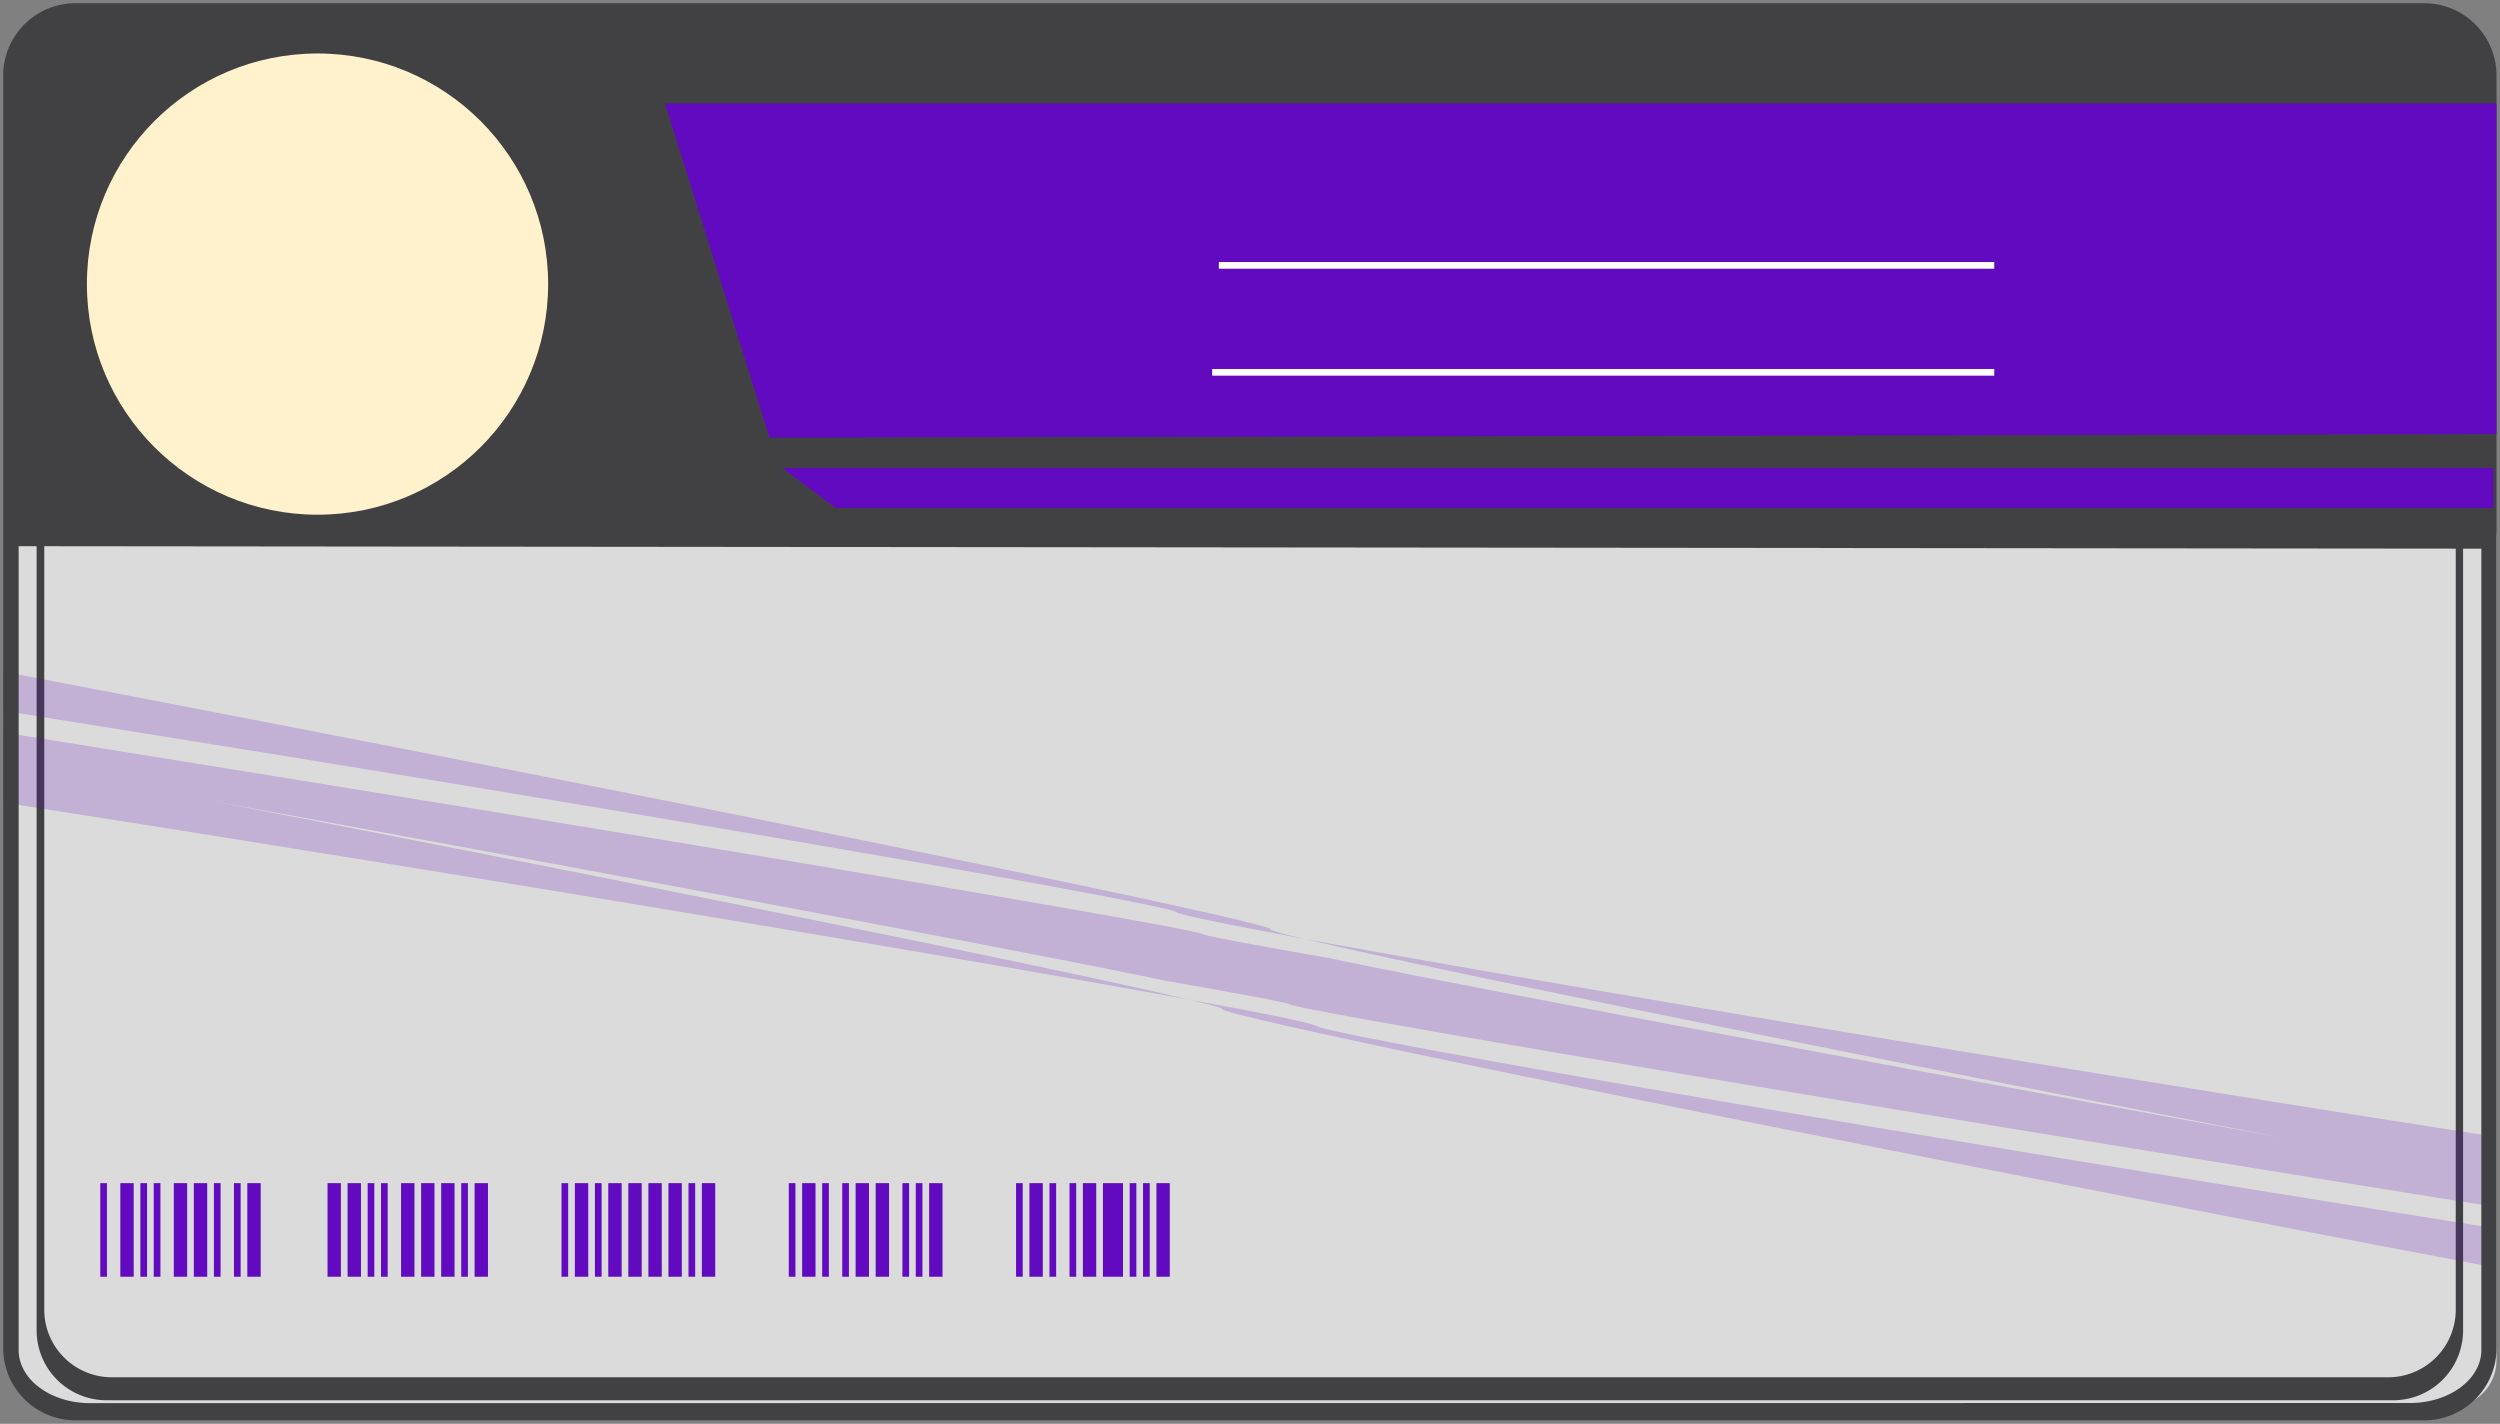 <svg xmlns="http://www.w3.org/2000/svg" viewBox="0 0 374 213">
    <rect x="0" y="0" width="374" height="213" fill="#808080" stroke="none"/>
    <defs>
        <style>
            .a{fill:#dbdbdb;}.b{fill:none;stroke:#c2c2c2;stroke-miterlimit:8;opacity:0;}.c{fill:#414143;}.c,.d,.e,.g{fill-rule:evenodd;}.d,.e,.f{fill:#620ac0;}.d{opacity:0.2;}.g{fill:#fff;}.h{fill:#fff2cc;}
        </style>
    </defs>
    <rect class="a" x="1.48" y="73.48" width="372" height="137" rx="6.99"/>
    <rect class="b" x="1.5" y="75.5" width="372" height="137" rx="6.99"/>
    <path class="c"
          d="M513.25,285.48a10.11,10.11,0,0,0-10.11,10.11V473.46a10.11,10.11,0,0,0,10.11,10.1H853.79a10.11,10.11,0,0,0,10.11-10.1V295.59a10.11,10.11,0,0,0-10.11-10.11Zm-.76-3.46H854.56A10.46,10.46,0,0,1,865,292.48V476.56A10.46,10.46,0,0,1,854.56,487H512.49A10.46,10.46,0,0,1,502,476.56V292.48A10.47,10.47,0,0,1,512.49,282Z"
          transform="translate(-496.52 -277.52)"/>
    <path class="d"
          d="M869,467v-5.85l-2.15-.34c-12.3-1.95-25.42-4.06-39.06-6.27C755,442.73,694.91,432.19,693.47,431c-.36-.29-4.39-1.17-11.37-2.51l-7.85-1.45,2.58.61c1.73.44,2.6.72,2.54.83-.5.82,59,13.19,133,27.63,13.87,2.71,27.27,5.3,39.88,7.71Zm0-9.06V447.45l-5.27-.82c-17.11-2.67-36.39-5.75-56.86-9.07-45.47-7.39-86-14.28-110.38-18.69l-4.74-.88,5.05,1.19c20,4.5,67.38,14.17,122.87,25l18.23,3.52L820,444.44c-54.44-10-100.67-18.7-119.94-22.61l-4.83-1-7.75-1.37c-6.86-1.24-10.76-2-11-2.2-.9-.72-60.59-10.9-133.35-22.73l-39.1-6.31L497,387.08v10.51l5.27.82c17.11,2.67,36.39,5.75,56.86,9.07,45.47,7.4,86,14.28,110.38,18.7l4.74.88-5-1.2c-20-4.5-67.38-14.17-122.87-25l-18.23-3.52L546,400.6c54.44,10,100.67,18.71,119.94,22.62l4.83,1,7.75,1.37c6.86,1.24,10.76,2,11,2.2.9.73,60.59,10.9,133.35,22.73,13.64,2.22,26.78,4.34,39.11,6.31ZM691.77,418l-2.58-.61c-1.73-.45-2.6-.73-2.54-.83.5-.83-59-13.2-133-27.64-13.87-2.71-27.27-5.29-39.88-7.71L497,378v5.86l2.16.33c12.29,2,25.41,4.06,39.05,6.28C611,402.31,671.11,412.85,672.55,414c.37.3,4.39,1.17,11.37,2.51Z"
          transform="translate(-496.52 -277.52)"/>
    <path class="c"
          d="M859.21,490H507.84A10.81,10.81,0,0,1,497,479.2V288.84A10.82,10.82,0,0,1,507.84,278H859.21A10.82,10.82,0,0,1,870,288.84V479.2A10.81,10.81,0,0,1,859.21,490Zm-2.16-2.59c5.9,0,10.68-3.55,10.68-7.94V359.6l-368.42-.37V479.49c0,4.39,4.78,7.94,10.68,7.94Z"
          transform="translate(-496.52 -277.52)"/>
    <path class="b"
          d="M859.21,490H507.84A10.81,10.81,0,0,1,497,479.2V288.84A10.82,10.82,0,0,1,507.84,278H859.21A10.82,10.82,0,0,1,870,288.84V479.2A10.81,10.81,0,0,1,859.21,490Zm-2.16-2.59c5.9,0,10.68-3.55,10.68-7.94V359.6l-368.42-.37V479.49c0,4.39,4.78,7.94,10.68,7.94Z"
          transform="translate(-496.52 -277.52)"/>
    <polygon class="e" points="373.48 15.48 99.48 15.48 115.12 65.48 373.48 64.95 373.48 15.48"/>
    <polygon class="e" points="373 70 117 70 125.01 76 373 76 373 70"/>
    <rect class="f" x="37" y="177" width="2" height="14"/>
    <rect class="f" x="29" y="177" width="2" height="14"/>
    <rect class="f" x="35" y="177" width="1" height="14"/>
    <rect class="f" x="32" y="177" width="1" height="14"/>
    <rect class="f" x="26" y="177" width="2" height="14"/>
    <rect class="f" x="18" y="177" width="2" height="14"/>
    <rect class="f" x="23" y="177" width="1" height="14"/>
    <rect class="f" x="21" y="177" width="1" height="14"/>
    <rect class="f" x="15" y="177" width="1" height="14"/>
    <rect class="f" x="105" y="177" width="2" height="14"/>
    <rect class="f" x="97" y="177" width="2" height="14"/>
    <rect class="f" x="103" y="177" width="1" height="14"/>
    <rect class="f" x="100" y="177" width="2" height="14"/>
    <rect class="f" x="94" y="177" width="2" height="14"/>
    <rect class="f" x="86" y="177" width="2" height="14"/>
    <rect class="f" x="91" y="177" width="2" height="14"/>
    <rect class="f" x="89" y="177" width="1" height="14"/>
    <rect class="f" x="84" y="177" width="1" height="14"/>
    <rect class="f" x="139" y="177" width="2" height="14"/>
    <rect class="f" x="131" y="177" width="2" height="14"/>
    <rect class="f" x="137" y="177" width="1" height="14"/>
    <rect class="f" x="135" y="177" width="1" height="14"/>
    <rect class="f" x="128" y="177" width="2" height="14"/>
    <rect class="f" x="120" y="177" width="2" height="14"/>
    <rect class="f" x="126" y="177" width="1" height="14"/>
    <rect class="f" x="123" y="177" width="1" height="14"/>
    <rect class="f" x="118" y="177" width="1" height="14"/>
    <rect class="f" x="71" y="177" width="2" height="14"/>
    <rect class="f" x="63" y="177" width="2" height="14"/>
    <rect class="f" x="69" y="177" width="1" height="14"/>
    <rect class="f" x="66" y="177" width="2" height="14"/>
    <rect class="f" x="60" y="177" width="2" height="14"/>
    <rect class="f" x="52" y="177" width="2" height="14"/>
    <rect class="f" x="57" y="177" width="1" height="14"/>
    <rect class="f" x="55" y="177" width="1" height="14"/>
    <rect class="f" x="49" y="177" width="2" height="14"/>
    <rect class="f" x="173" y="177" width="2" height="14"/>
    <rect class="f" x="165" y="177" width="3" height="14"/>
    <rect class="f" x="171" y="177" width="1" height="14"/>
    <rect class="f" x="169" y="177" width="1" height="14"/>
    <rect class="f" x="162" y="177" width="2" height="14"/>
    <rect class="f" x="154" y="177" width="2" height="14"/>
    <rect class="f" x="160" y="177" width="1" height="14"/>
    <rect class="f" x="157" y="177" width="1" height="14"/>
    <rect class="f" x="152" y="177" width="1" height="14"/>
    <polygon class="g" points="182.34 39.2 221 39.2 259.67 39.2 298.34 39.2 298.34 40.2 259.67 40.2 221 40.2 182.34 40.2 182.34 39.2"/>
    <polygon class="g" points="181.34 55.2 220.34 55.2 259.34 55.2 298.34 55.2 298.34 56.2 259.34 56.2 220.34 56.2 181.34 56.2 181.34 55.2"/>
    <circle class="h" cx="47.5" cy="42.5" r="34.5"/>
</svg>